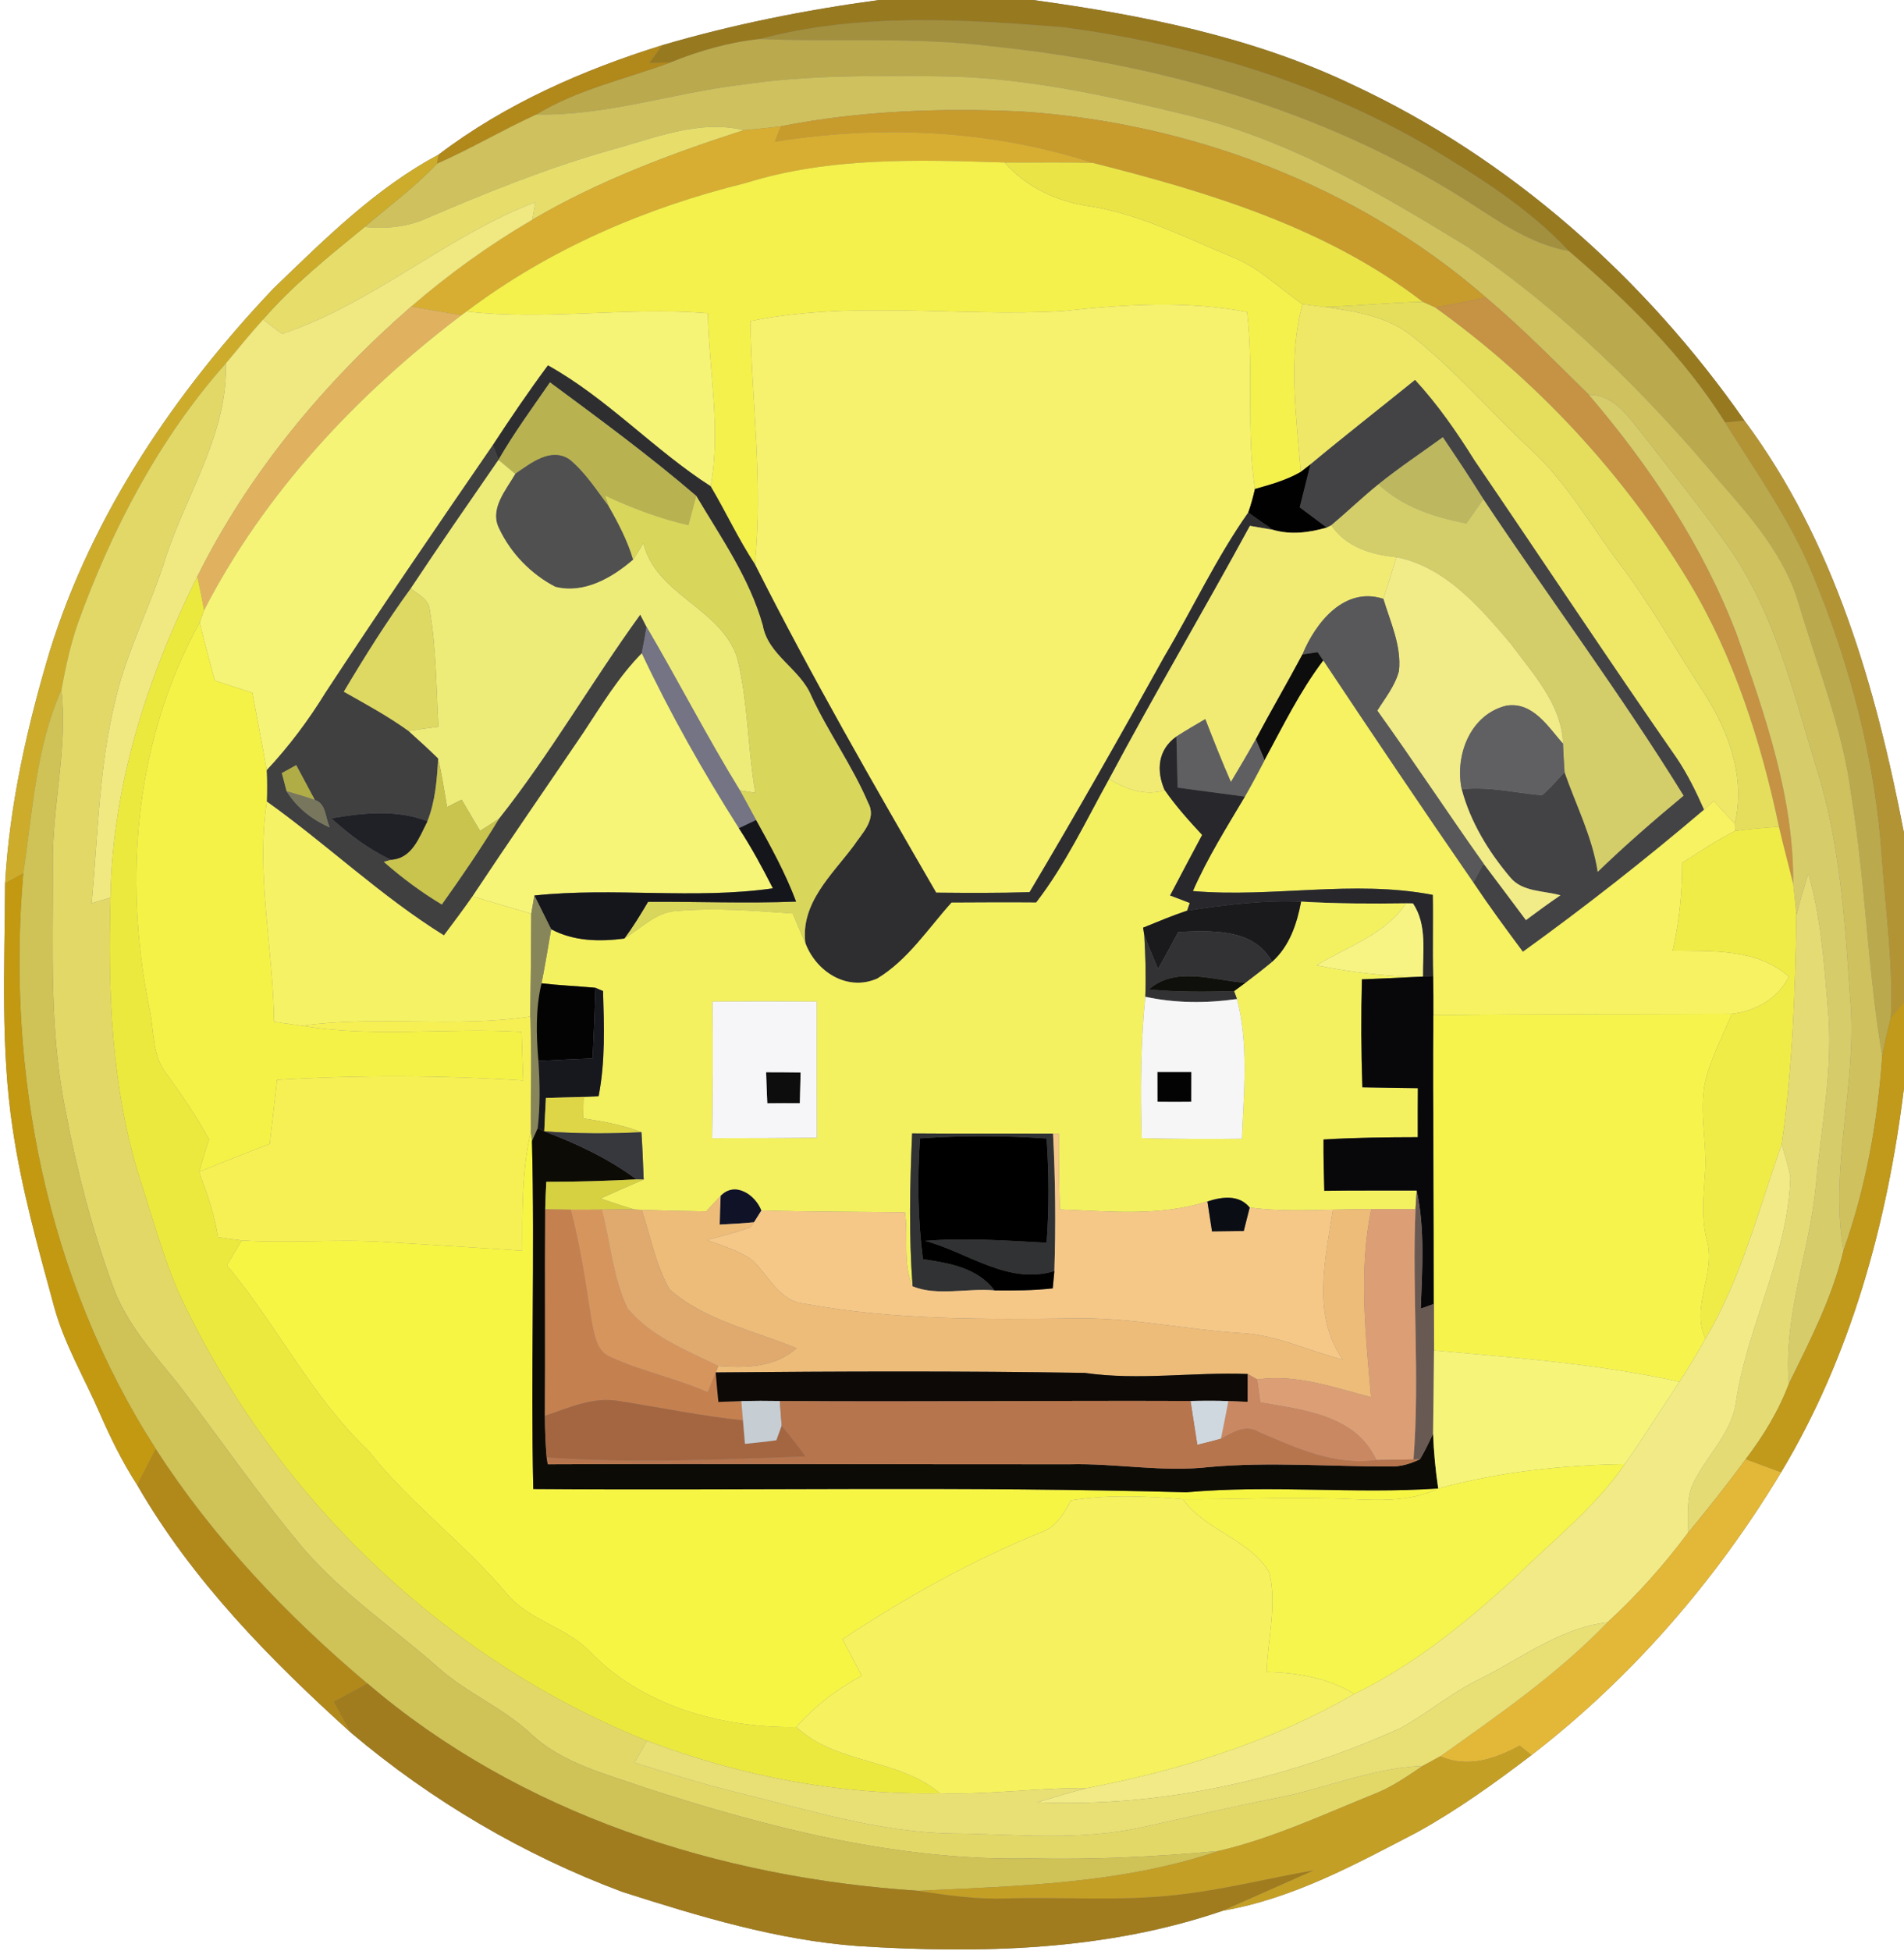 <?xml version="1.0" encoding="UTF-8" ?>
<!DOCTYPE svg PUBLIC "-//W3C//DTD SVG 1.1//EN" "http://www.w3.org/Graphics/SVG/1.1/DTD/svg11.dtd">
<svg width="244pt" height="250pt" viewBox="0 0 244 250" version="1.1" xmlns="http://www.w3.org/2000/svg">
<rect x="0" y="0" width="244" height="250" fill="#808080" stroke="none"/>
<g id="#ffffffff">
<path fill="#ffffff" opacity="1.00" d=" M 0.00 0.00 L 112.65 0.00 C 103.27 1.27 93.96 3.12 84.87 5.79 C 74.70 8.95 64.69 13.35 56.19 19.82 C 48.10 24.12 41.54 30.71 35.00 37.00 C 22.43 50.28 11.88 65.79 6.40 83.35 C 3.49 93.06 1.23 103.03 0.65 113.17 C 0.61 123.68 0.05 134.27 1.64 144.70 C 2.77 152.36 4.87 159.82 6.90 167.28 C 8.19 172.12 10.79 176.46 12.77 181.03 C 14.16 184.21 15.69 187.33 17.58 190.25 C 24.63 202.48 34.59 212.61 45.00 222.01 C 55.30 230.71 67.11 237.66 79.75 242.38 C 89.61 245.53 99.63 248.57 110.01 249.33 C 125.67 250.32 141.74 249.93 156.72 244.79 C 165.69 243.25 173.73 238.84 181.70 234.69 C 186.82 231.85 191.59 228.42 196.25 224.87 C 209.07 214.98 219.90 202.50 228.25 188.63 C 237.23 173.67 241.88 156.59 244.00 139.38 L 244.00 250.00 L 0.00 250.00 L 0.00 0.00 Z" />
<path fill="#ffffff" opacity="1.00" d=" M 132.38 0.00 L 244.00 0.00 L 244.00 106.71 C 240.41 88.10 235.04 69.31 223.56 53.89 C 210.79 35.62 193.55 20.25 173.26 10.82 C 160.45 4.70 146.36 1.92 132.38 0.00 Z" />
</g>
<g id="#977920ff">
<path fill="#977920" opacity="1.00" d=" M 112.65 0.00 L 132.38 0.00 C 146.36 1.92 160.45 4.70 173.26 10.82 C 193.55 20.25 210.79 35.62 223.56 53.89 C 222.73 53.97 221.90 54.04 221.07 54.12 C 215.78 45.69 208.57 38.60 201.04 32.16 C 195.76 26.51 189.14 22.44 182.56 18.49 C 168.43 10.35 152.51 5.70 136.42 3.51 C 123.45 2.46 110.11 1.63 97.38 5.00 C 93.44 5.41 89.62 6.51 85.95 7.99 C 85.27 8.01 83.90 8.06 83.21 8.08 C 83.76 7.31 84.31 6.55 84.87 5.79 C 93.96 3.12 103.27 1.27 112.65 0.00 Z" />
</g>
<g id="#a2903fff">
<path fill="#a2903f" opacity="1.00" d=" M 97.38 5.00 C 110.11 1.63 123.45 2.46 136.42 3.51 C 152.51 5.70 168.43 10.35 182.56 18.49 C 189.14 22.44 195.76 26.51 201.04 32.16 C 195.96 31.26 191.81 28.16 187.56 25.47 C 169.42 14.03 148.28 8.11 127.08 5.93 C 117.22 4.69 107.28 5.42 97.38 5.00 Z" />
</g>
<g id="#baa94dff">
<path fill="#baa94d" opacity="1.00" d=" M 85.95 7.99 C 89.62 6.51 93.44 5.41 97.38 5.00 C 107.28 5.42 117.22 4.69 127.08 5.93 C 148.28 8.11 169.42 14.03 187.56 25.47 C 191.81 28.16 195.96 31.26 201.04 32.16 C 208.57 38.60 215.78 45.69 221.07 54.12 C 225.06 60.50 229.47 66.66 232.33 73.67 C 237.13 85.23 240.35 97.52 241.18 110.03 C 241.66 116.80 242.63 123.57 242.31 130.37 C 241.91 132.00 241.52 133.63 241.21 135.28 C 239.32 124.21 239.07 112.93 237.24 101.84 C 236.17 93.43 232.94 85.53 230.55 77.45 C 228.77 71.29 224.50 66.37 220.35 61.66 C 210.95 50.42 200.39 39.98 188.24 31.74 C 176.94 24.80 165.28 17.93 152.27 14.78 C 141.69 12.22 130.94 9.82 120.00 9.77 C 111.66 9.69 103.27 9.63 95.00 10.86 C 86.20 11.92 77.67 14.86 68.73 14.67 C 74.06 11.42 80.17 10.14 85.95 7.99 Z" />
</g>
<g id="#b1881aff">
<path fill="#b1881a" opacity="1.00" d=" M 56.19 19.82 C 64.69 13.35 74.70 8.95 84.87 5.79 C 84.31 6.55 83.76 7.31 83.21 8.08 C 83.90 8.06 85.27 8.01 85.95 7.99 C 80.17 10.14 74.06 11.42 68.73 14.67 C 64.42 16.64 60.33 19.07 55.99 20.98 L 56.19 19.82 Z" />
<path fill="#b1881a" opacity="1.00" d=" M 17.58 190.25 C 18.37 188.70 19.16 187.16 19.96 185.62 C 27.33 197.02 36.73 206.98 47.10 215.69 C 45.67 216.46 44.24 217.24 42.81 218.02 C 43.53 219.35 44.23 220.70 45.00 222.01 C 34.59 212.61 24.63 202.48 17.58 190.25 Z" />
</g>
<g id="#cec15eff">
<path fill="#cec15e" opacity="1.00" d=" M 95.00 10.86 C 103.27 9.63 111.66 9.69 120.00 9.77 C 130.94 9.82 141.69 12.22 152.27 14.78 C 165.28 17.93 176.94 24.80 188.24 31.74 C 200.39 39.98 210.95 50.42 220.35 61.66 C 224.50 66.37 228.77 71.29 230.55 77.45 C 232.94 85.53 236.17 93.43 237.24 101.84 C 239.07 112.93 239.32 124.21 241.21 135.28 C 240.63 143.77 239.10 152.20 236.24 160.22 C 234.40 149.47 238.05 138.80 237.11 128.04 C 236.43 118.02 235.80 107.85 232.73 98.22 C 229.80 88.66 227.43 78.66 221.67 70.31 C 218.12 65.26 214.23 60.46 210.44 55.58 C 208.63 53.38 206.83 50.54 203.62 50.59 C 199.31 46.34 195.05 42.02 190.43 38.11 C 173.99 23.80 152.63 15.74 130.99 14.29 C 120.64 13.80 110.24 14.18 100.06 16.18 C 98.48 16.39 96.90 16.54 95.33 16.68 C 89.51 15.28 83.86 17.71 78.33 19.20 C 70.30 21.46 62.56 24.59 54.90 27.87 C 52.35 29.07 49.52 29.36 46.73 29.08 C 49.84 26.40 53.18 23.98 55.99 20.98 C 60.33 19.07 64.42 16.64 68.73 14.67 C 77.67 14.86 86.20 11.92 95.00 10.86 Z" />
</g>
<g id="#c89b2dff">
<path fill="#c89b2d" opacity="1.00" d=" M 100.06 16.18 C 110.24 14.18 120.64 13.80 130.99 14.29 C 152.63 15.74 173.99 23.80 190.43 38.11 C 188.26 38.57 186.09 39.03 183.90 39.38 C 183.51 39.21 182.73 38.86 182.34 38.68 C 170.03 29.18 154.93 24.63 140.08 20.88 C 126.97 16.60 112.87 15.99 99.31 18.15 C 99.50 17.65 99.87 16.67 100.06 16.18 Z" />
</g>
<g id="#e6dd6bff">
<path fill="#e6dd6b" opacity="1.00" d=" M 78.33 19.20 C 83.86 17.71 89.51 15.28 95.33 16.68 C 85.97 19.69 76.72 23.16 68.22 28.15 C 68.32 27.59 68.51 26.46 68.61 25.89 C 57.13 30.29 47.84 38.86 36.14 42.78 C 35.33 42.17 34.52 41.55 33.71 40.93 C 37.57 36.48 42.19 32.80 46.73 29.08 C 49.52 29.36 52.35 29.07 54.90 27.87 C 62.56 24.59 70.30 21.46 78.33 19.20 Z" />
</g>
<g id="#d7ae31ff">
<path fill="#d7ae31" opacity="1.00" d=" M 95.33 16.68 C 96.90 16.54 98.48 16.39 100.06 16.18 C 99.87 16.67 99.50 17.65 99.31 18.15 C 112.87 15.99 126.97 16.60 140.08 20.88 C 136.30 20.75 132.52 20.86 128.75 20.82 C 117.64 20.46 106.28 20.09 95.55 23.45 C 82.71 26.62 70.36 31.91 59.78 39.91 L 59.13 40.38 C 56.98 40.02 54.84 39.66 52.69 39.28 C 57.52 35.11 62.71 31.37 68.22 28.15 C 76.72 23.16 85.97 19.69 95.33 16.68 Z" />
</g>
<g id="#ccac2aff">
<path fill="#ccac2a" opacity="1.00" d=" M 35.00 37.00 C 41.54 30.71 48.10 24.12 56.19 19.82 L 55.99 20.98 C 53.18 23.98 49.84 26.40 46.73 29.08 C 42.19 32.80 37.57 36.48 33.71 40.93 C 32.07 42.77 30.50 44.66 28.93 46.57 C 20.38 56.22 14.32 67.82 9.96 79.90 C 9.01 82.65 8.40 85.51 7.87 88.37 C 4.57 95.79 4.19 103.98 2.98 111.90 C 2.40 112.22 1.23 112.85 0.65 113.17 C 1.23 103.03 3.49 93.06 6.40 83.35 C 11.88 65.79 22.43 50.28 35.00 37.00 Z" />
</g>
<g id="#f4f04cff">
<path fill="#f4f04c" opacity="1.00" d=" M 95.55 23.45 C 106.28 20.09 117.64 20.46 128.75 20.82 C 131.54 24.00 135.44 25.82 139.60 26.41 C 146.11 27.44 152.00 30.48 158.03 32.97 C 161.40 34.33 163.98 36.94 166.92 38.98 C 165.01 46.03 166.18 53.32 166.69 60.46 C 164.87 61.52 162.83 62.08 160.82 62.65 C 159.68 55.13 160.70 47.51 159.81 39.97 C 152.03 38.50 144.06 39.00 136.24 39.86 C 122.91 40.64 109.36 38.45 96.17 41.14 C 96.32 51.53 97.83 61.88 96.73 72.27 C 94.62 69.07 93.02 65.59 91.07 62.30 C 92.41 54.94 90.85 47.52 90.71 40.14 C 80.40 39.28 70.06 41.10 59.78 39.91 C 70.36 31.91 82.71 26.62 95.55 23.45 Z" />
</g>
<g id="#eae447ff">
<path fill="#eae447" opacity="1.00" d=" M 128.75 20.82 C 132.52 20.86 136.30 20.75 140.08 20.88 C 154.93 24.63 170.03 29.18 182.34 38.68 C 178.11 38.75 173.91 39.20 169.68 39.33 C 168.99 39.24 167.61 39.07 166.92 38.98 C 163.98 36.94 161.40 34.33 158.03 32.97 C 152.00 30.48 146.11 27.44 139.60 26.41 C 135.44 25.82 131.54 24.00 128.75 20.82 Z" />
</g>
<g id="#f0e880ff">
<path fill="#f0e880" opacity="1.00" d=" M 36.14 42.78 C 47.84 38.86 57.13 30.29 68.61 25.89 C 68.51 26.46 68.32 27.59 68.22 28.15 C 62.71 31.37 57.52 35.11 52.69 39.28 C 41.56 48.98 31.88 60.61 25.29 73.86 C 18.91 86.67 14.40 100.59 14.16 115.00 C 13.56 115.18 12.35 115.54 11.75 115.72 C 12.54 107.08 12.67 98.30 14.75 89.83 C 16.22 83.40 19.36 77.54 21.29 71.26 C 23.99 63.12 29.22 55.41 28.93 46.57 C 30.50 44.66 32.07 42.77 33.71 40.93 C 34.52 41.55 35.33 42.17 36.14 42.78 Z" />
</g>
<g id="#c69244ff">
<path fill="#c69244" opacity="1.00" d=" M 190.43 38.11 C 195.05 42.02 199.31 46.34 203.62 50.59 C 211.48 59.77 218.29 70.02 222.60 81.36 C 226.21 91.66 229.91 102.20 229.80 113.26 C 229.21 110.81 228.54 108.38 227.98 105.93 C 225.67 94.99 222.23 84.19 216.45 74.56 C 208.14 60.80 196.97 48.74 183.90 39.38 C 186.09 39.03 188.26 38.57 190.43 38.11 Z" />
</g>
<g id="#e0b25fff">
<path fill="#e0b25f" opacity="1.00" d=" M 25.29 73.86 C 31.88 60.61 41.56 48.98 52.69 39.28 C 54.84 39.66 56.98 40.02 59.13 40.38 C 45.73 50.55 33.90 63.14 26.15 78.19 C 25.90 76.74 25.59 75.30 25.29 73.86 Z" />
</g>
<g id="#f6f26eff">
<path fill="#f6f26e" opacity="1.00" d=" M 136.24 39.86 C 144.06 39.00 152.03 38.50 159.81 39.97 C 160.70 47.51 159.68 55.13 160.82 62.65 C 160.59 63.67 160.31 64.68 159.97 65.66 C 155.86 71.49 152.85 77.98 149.22 84.10 C 143.60 94.25 137.87 104.33 131.94 114.30 C 127.95 114.42 123.96 114.40 119.97 114.36 C 111.94 100.49 103.94 86.58 96.73 72.27 C 97.83 61.88 96.32 51.53 96.17 41.14 C 109.36 38.45 122.91 40.64 136.24 39.86 Z" />
</g>
<g id="#efe867ff">
<path fill="#efe867" opacity="1.00" d=" M 166.92 38.98 C 167.61 39.07 168.99 39.24 169.68 39.33 C 173.60 39.86 177.75 40.50 180.93 43.04 C 186.50 47.44 191.11 52.89 196.30 57.71 C 200.88 61.93 203.90 67.43 207.64 72.34 C 211.56 77.54 214.75 83.24 218.32 88.69 C 221.51 93.65 223.75 99.58 222.31 105.53 C 221.42 104.54 220.51 103.58 219.61 102.61 C 219.20 102.99 218.78 103.37 218.37 103.74 C 217.37 101.46 216.27 99.22 214.88 97.15 C 206.11 84.53 197.63 71.71 188.97 59.01 C 186.70 55.38 184.25 51.84 181.34 48.68 C 176.88 52.29 172.35 55.82 167.94 59.49 C 167.63 59.73 167.00 60.22 166.69 60.46 C 166.18 53.32 165.01 46.03 166.92 38.98 Z" />
</g>
<g id="#e4de5cff">
<path fill="#e4de5c" opacity="1.00" d=" M 169.68 39.33 C 173.91 39.20 178.11 38.75 182.34 38.68 C 182.73 38.86 183.51 39.21 183.90 39.38 C 196.97 48.74 208.14 60.80 216.45 74.56 C 222.23 84.19 225.67 94.99 227.98 105.93 C 226.10 106.06 224.22 106.20 222.36 106.46 L 222.31 105.53 C 223.75 99.58 221.51 93.65 218.32 88.69 C 214.75 83.24 211.56 77.54 207.64 72.34 C 203.90 67.43 200.88 61.93 196.30 57.71 C 191.11 52.89 186.50 47.44 180.93 43.04 C 177.75 40.50 173.60 39.86 169.68 39.33 Z" />
</g>
<g id="#f6f476ff">
<path fill="#f6f476" opacity="1.00" d=" M 59.13 40.38 L 59.78 39.91 C 70.06 41.10 80.40 39.28 90.71 40.14 C 90.85 47.52 92.41 54.94 91.07 62.30 C 83.77 57.60 77.83 51.05 70.22 46.81 C 67.75 50.14 65.42 53.57 63.15 57.04 C 55.93 67.54 48.73 78.06 41.73 88.72 C 39.54 92.28 37.03 95.64 34.17 98.69 C 33.62 95.37 32.94 92.07 32.34 88.76 C 30.74 88.24 29.13 87.72 27.53 87.20 C 26.87 84.72 26.18 82.25 25.59 79.75 C 25.73 79.36 26.01 78.58 26.15 78.19 C 33.90 63.14 45.73 50.55 59.13 40.38 Z" />
</g>
<g id="#e2d868ff">
<path fill="#e2d868" opacity="1.00" d=" M 9.96 79.90 C 14.32 67.82 20.38 56.22 28.93 46.57 C 29.22 55.41 23.99 63.12 21.29 71.26 C 19.36 77.54 16.22 83.40 14.75 89.83 C 12.67 98.30 12.54 107.08 11.75 115.72 C 12.35 115.54 13.56 115.18 14.16 115.00 C 13.81 127.12 14.28 139.46 17.95 151.11 C 19.50 155.86 20.81 160.69 22.76 165.30 C 34.66 191.12 56.45 212.42 82.91 223.01 C 82.37 223.94 81.84 224.88 81.31 225.82 C 85.87 227.27 90.44 228.67 95.08 229.80 C 103.93 231.98 112.77 234.74 121.96 234.90 C 130.04 234.97 138.24 235.88 146.22 234.13 C 151.96 232.90 157.66 231.51 163.43 230.39 C 169.77 229.19 175.80 226.50 182.32 226.24 C 180.47 227.48 178.63 228.78 176.57 229.65 C 169.85 232.35 163.25 235.48 156.17 237.14 C 148.13 237.89 140.07 238.26 132.00 238.09 C 115.21 238.43 98.73 234.23 82.88 229.10 C 77.70 227.27 72.06 225.95 67.96 222.05 C 64.42 218.78 59.88 216.91 56.27 213.74 C 50.44 208.56 43.84 204.22 38.76 198.23 C 33.10 191.49 28.14 184.20 22.77 177.23 C 19.59 173.31 16.11 169.45 14.40 164.60 C 11.79 157.40 9.84 149.96 8.43 142.43 C 6.30 132.12 6.80 121.53 6.78 111.07 C 6.61 103.47 8.72 95.97 7.87 88.37 C 8.40 85.51 9.01 82.65 9.96 79.90 Z" />
</g>
<g id="#2e2e31ff">
<path fill="#2e2e31" opacity="1.00" d=" M 70.22 46.81 C 77.83 51.05 83.77 57.60 91.07 62.30 C 93.02 65.59 94.62 69.07 96.73 72.27 C 103.94 86.58 111.94 100.49 119.97 114.36 C 123.96 114.40 127.95 114.42 131.94 114.30 C 137.87 104.33 143.60 94.25 149.22 84.10 C 152.85 77.98 155.86 71.49 159.97 65.66 C 161.02 66.41 162.06 67.16 163.14 67.88 C 162.40 67.75 160.92 67.49 160.18 67.37 C 154.27 78.24 147.96 88.89 142.14 99.81 C 139.17 105.17 136.55 110.75 132.79 115.63 C 129.17 115.60 125.56 115.62 121.94 115.64 C 118.92 119.00 116.35 122.99 112.42 125.37 C 108.57 127.06 104.59 124.50 103.21 120.83 C 102.56 115.71 106.62 112.08 109.40 108.36 C 110.47 106.75 112.40 104.95 111.26 102.87 C 109.23 98.10 106.16 93.87 103.98 89.17 C 102.55 85.67 98.44 83.97 97.75 80.12 C 96.05 74.07 92.39 68.87 89.22 63.53 C 83.22 58.38 76.83 53.69 70.48 48.99 C 68.22 52.26 65.87 55.47 63.88 58.92 C 63.70 58.45 63.33 57.51 63.15 57.04 C 65.42 53.57 67.75 50.14 70.22 46.81 Z" />
</g>
<g id="#b8b350ff">
<path fill="#b8b350" opacity="1.00" d=" M 70.48 48.99 C 76.83 53.69 83.22 58.38 89.22 63.53 C 88.88 64.78 88.55 66.03 88.22 67.28 C 84.52 66.43 80.97 65.09 77.54 63.49 C 77.66 63.85 77.91 64.55 78.03 64.90 C 76.45 62.82 75.03 60.56 73.00 58.88 C 70.59 57.24 68.00 59.37 66.03 60.71 C 65.32 60.11 64.60 59.51 63.88 58.92 C 65.87 55.47 68.22 52.26 70.48 48.99 Z" />
</g>
<g id="#434345ff">
<path fill="#434345" opacity="1.00" d=" M 167.94 59.49 C 172.35 55.82 176.88 52.29 181.34 48.68 C 184.25 51.84 186.70 55.38 188.97 59.01 C 197.63 71.71 206.11 84.53 214.88 97.15 C 216.27 99.22 217.37 101.46 218.37 103.74 C 210.88 110.11 203.13 116.19 195.16 121.94 C 192.98 119.02 190.82 116.08 188.80 113.05 C 189.13 112.45 189.79 111.24 190.12 110.64 C 191.93 113.05 193.75 115.46 195.55 117.88 C 197.00 116.80 198.47 115.72 199.97 114.70 C 197.81 114.09 195.10 114.29 193.55 112.42 C 190.76 109.12 188.44 105.33 187.32 101.12 C 190.79 100.73 194.18 101.59 197.61 101.89 C 198.66 100.99 199.56 99.94 200.50 98.92 C 201.97 103.16 204.06 107.21 204.75 111.69 C 208.28 108.28 211.98 105.07 215.75 101.94 C 207.72 88.93 198.56 76.67 190.09 63.95 C 188.42 61.27 186.67 58.64 184.90 56.02 C 182.15 58.02 179.31 59.90 176.66 62.04 C 174.58 63.72 172.65 65.58 170.60 67.30 L 170.03 67.59 C 168.87 66.72 167.71 65.86 166.56 65.00 C 167.02 63.16 167.49 61.32 167.94 59.49 Z" />
</g>
<g id="#d7cc6aff">
<path fill="#d7cc6a" opacity="1.00" d=" M 203.62 50.59 C 206.83 50.54 208.63 53.38 210.44 55.58 C 214.23 60.46 218.12 65.26 221.67 70.31 C 227.43 78.66 229.80 88.66 232.73 98.22 C 235.80 107.85 236.43 118.02 237.11 128.04 C 238.05 138.80 234.40 149.47 236.24 160.22 C 234.81 166.24 231.96 171.75 229.25 177.27 C 228.50 168.59 231.90 160.39 232.71 151.85 C 233.39 144.24 235.00 136.62 234.22 128.95 C 233.75 123.23 233.34 117.46 231.74 111.93 C 231.20 113.70 230.66 115.48 230.21 117.28 C 230.09 115.93 229.95 114.59 229.80 113.26 C 229.91 102.20 226.21 91.66 222.60 81.36 C 218.29 70.02 211.48 59.77 203.62 50.59 Z" />
</g>
<g id="#b39434ff">
<path fill="#b39434" opacity="1.00" d=" M 221.07 54.12 C 221.90 54.04 222.73 53.97 223.56 53.89 C 235.04 69.31 240.41 88.10 244.00 106.71 L 244.00 128.36 C 243.58 128.86 242.73 129.87 242.31 130.37 C 242.63 123.57 241.66 116.80 241.18 110.03 C 240.35 97.52 237.13 85.23 232.33 73.67 C 229.47 66.66 225.06 60.50 221.07 54.12 Z" />
</g>
<g id="#bdb860ff">
<path fill="#bdb860" opacity="1.00" d=" M 176.66 62.04 C 179.31 59.90 182.15 58.02 184.90 56.02 C 186.67 58.64 188.42 61.27 190.09 63.95 C 189.36 64.99 188.63 66.03 187.91 67.06 C 183.83 66.26 179.75 64.96 176.66 62.04 Z" />
</g>
<g id="#404041ff">
<path fill="#404041" opacity="1.00" d=" M 41.73 88.72 C 48.73 78.06 55.93 67.54 63.15 57.04 C 63.33 57.51 63.70 58.45 63.88 58.92 C 60.11 64.38 56.32 69.84 52.65 75.38 C 49.55 79.63 46.75 84.10 44.06 88.62 C 46.88 90.21 49.74 91.76 52.37 93.66 C 53.65 94.81 54.92 95.96 56.15 97.17 C 56.00 99.89 55.79 102.65 54.78 105.21 C 50.80 103.69 46.54 104.13 42.45 104.84 C 44.77 106.92 47.27 108.83 50.10 110.15 L 49.19 110.42 C 51.50 112.45 53.98 114.30 56.62 115.88 C 59.18 112.29 61.67 108.65 63.95 104.88 C 70.54 96.56 75.83 87.32 82.05 78.74 C 82.25 79.14 82.66 79.93 82.86 80.32 C 82.68 81.45 82.46 82.57 82.24 83.70 C 79.29 86.71 77.09 90.34 74.78 93.85 C 70.04 100.85 65.22 107.80 60.55 114.84 C 59.37 116.54 58.12 118.19 56.89 119.84 C 48.82 114.83 41.91 108.20 34.19 102.69 C 34.24 101.36 34.24 100.02 34.17 98.69 C 37.03 95.64 39.54 92.28 41.73 88.72 M 36.12 99.04 C 36.27 99.62 36.58 100.79 36.73 101.37 C 38.04 103.48 40.00 105.02 42.26 106.00 C 41.67 104.85 41.83 102.94 40.35 102.49 C 39.56 101.00 38.76 99.51 37.96 98.03 C 37.50 98.28 36.58 98.79 36.12 99.04 Z" />
</g>
<g id="#505051ff">
<path fill="#505051" opacity="1.00" d=" M 66.03 60.71 C 68.00 59.37 70.59 57.24 73.00 58.88 C 75.03 60.56 76.45 62.82 78.03 64.90 C 79.27 67.07 80.43 69.30 81.14 71.70 C 78.45 74.03 74.83 76.12 71.16 75.18 C 68.07 73.58 65.47 70.91 63.98 67.76 C 62.66 65.22 64.83 62.80 66.03 60.71 Z" />
</g>
<g id="#eeec79ff">
<path fill="#eeec79" opacity="1.00" d=" M 63.88 58.92 C 64.60 59.51 65.32 60.11 66.03 60.71 C 64.83 62.80 62.66 65.22 63.98 67.76 C 65.47 70.91 68.07 73.58 71.16 75.18 C 74.83 76.12 78.45 74.03 81.14 71.70 C 81.59 71.01 82.02 70.30 82.45 69.60 C 84.08 76.27 92.41 77.88 94.48 84.31 C 95.88 89.96 95.80 95.86 96.80 101.58 C 96.30 101.50 95.31 101.33 94.81 101.25 C 90.60 94.40 86.93 87.25 82.86 80.32 C 82.66 79.93 82.25 79.14 82.05 78.74 C 75.83 87.32 70.54 96.56 63.95 104.88 C 63.15 105.42 62.33 105.94 61.52 106.45 C 60.73 105.11 59.95 103.78 59.16 102.45 C 58.53 102.76 57.91 103.07 57.29 103.39 C 56.94 101.31 56.62 99.22 56.15 97.17 C 54.92 95.96 53.65 94.81 52.37 93.66 C 53.64 93.45 54.91 93.27 56.19 93.11 C 55.90 88.14 55.91 83.12 55.08 78.19 C 55.00 76.78 53.58 76.19 52.65 75.38 C 56.32 69.84 60.11 64.38 63.88 58.92 Z" />
</g>
<g id="#010101ff">
<path fill="#010101" opacity="1.00" d=" M 166.69 60.46 C 167.00 60.22 167.63 59.73 167.94 59.49 C 167.49 61.32 167.02 63.16 166.56 65.00 C 167.71 65.86 168.87 66.72 170.03 67.59 C 167.79 68.24 165.41 68.55 163.14 67.88 C 162.06 67.16 161.02 66.41 159.97 65.66 C 160.31 64.68 160.59 63.67 160.82 62.65 C 162.83 62.08 164.87 61.52 166.69 60.46 Z" />
</g>
<g id="#d3ce69ff">
<path fill="#d3ce69" opacity="1.00" d=" M 170.60 67.30 C 172.65 65.58 174.58 63.72 176.66 62.04 C 179.75 64.96 183.83 66.26 187.91 67.06 C 188.63 66.03 189.36 64.99 190.09 63.95 C 198.56 76.67 207.72 88.93 215.75 101.94 C 211.98 105.07 208.28 108.28 204.75 111.69 C 204.06 107.21 201.97 103.16 200.50 98.92 C 200.42 97.71 200.35 96.49 200.30 95.28 C 200.12 90.19 196.41 86.29 193.56 82.42 C 189.62 77.78 185.22 72.62 178.96 71.39 C 175.71 71.06 172.53 70.12 170.60 67.30 Z" />
</g>
<g id="#d9d65cff">
<path fill="#d9d65c" opacity="1.00" d=" M 77.54 63.49 C 80.97 65.09 84.52 66.43 88.22 67.28 C 88.55 66.03 88.88 64.78 89.22 63.53 C 92.39 68.87 96.05 74.07 97.75 80.12 C 98.44 83.97 102.55 85.67 103.98 89.17 C 106.16 93.87 109.23 98.10 111.26 102.87 C 112.40 104.95 110.47 106.75 109.40 108.36 C 106.62 112.08 102.56 115.71 103.21 120.83 C 102.64 119.58 102.12 118.31 101.59 117.04 C 96.73 116.68 91.83 116.30 86.96 116.69 C 84.19 116.74 82.22 118.89 80.02 120.24 C 81.13 118.74 82.10 117.15 83.05 115.54 C 89.37 115.50 95.70 115.76 102.02 115.51 C 100.65 111.86 98.77 108.45 96.89 105.06 C 96.20 103.79 95.51 102.51 94.81 101.25 C 95.31 101.33 96.30 101.50 96.80 101.58 C 95.80 95.86 95.88 89.96 94.48 84.31 C 92.41 77.88 84.08 76.27 82.45 69.60 C 82.02 70.30 81.59 71.01 81.14 71.70 C 80.43 69.30 79.27 67.07 78.03 64.90 C 77.91 64.55 77.66 63.85 77.54 63.49 Z" />
</g>
<g id="#f1eb74ff">
<path fill="#f1eb74" opacity="1.00" d=" M 163.14 67.88 C 165.41 68.55 167.79 68.24 170.03 67.59 L 170.60 67.30 C 172.53 70.12 175.71 71.06 178.96 71.39 C 178.41 73.17 177.86 74.95 177.28 76.72 C 172.29 75.10 168.59 79.76 166.91 83.84 C 164.97 87.49 162.87 91.06 160.93 94.72 C 159.90 96.56 158.83 98.38 157.74 100.19 C 156.58 97.53 155.51 94.84 154.46 92.13 C 153.22 92.85 151.97 93.58 150.76 94.36 C 148.39 96.04 148.14 98.70 149.26 101.25 C 146.73 102.01 144.31 101.11 142.14 99.81 C 147.96 88.89 154.27 78.24 160.18 67.37 C 160.92 67.49 162.40 67.75 163.14 67.88 Z" />
</g>
<g id="#f1ec88ff">
<path fill="#f1ec88" opacity="1.00" d=" M 178.96 71.39 C 185.22 72.62 189.62 77.78 193.56 82.42 C 196.41 86.29 200.12 90.19 200.30 95.28 C 198.38 93.10 196.42 89.86 193.03 90.41 C 188.42 91.53 186.41 96.77 187.32 101.12 C 188.44 105.33 190.76 109.12 193.55 112.42 C 195.10 114.29 197.81 114.09 199.97 114.70 C 198.47 115.72 197.00 116.80 195.55 117.88 C 193.75 115.46 191.93 113.05 190.12 110.64 C 185.51 104.15 181.14 97.50 176.50 91.04 C 177.52 89.41 178.79 87.85 179.28 85.95 C 179.62 82.74 178.18 79.73 177.28 76.72 C 177.86 74.95 178.41 73.17 178.96 71.39 Z" />
</g>
<g id="#ece93eff">
<path fill="#ece93e" opacity="1.00" d=" M 25.29 73.86 C 25.59 75.30 25.90 76.74 26.15 78.19 C 26.01 78.58 25.73 79.36 25.59 79.75 C 17.32 94.64 15.79 112.47 19.10 128.98 C 19.80 131.86 19.39 135.15 21.35 137.59 C 23.30 140.30 25.20 143.05 26.79 145.99 C 26.35 147.35 25.90 148.72 25.54 150.12 L 25.71 150.70 C 26.66 153.24 27.54 155.82 27.93 158.51 C 28.94 158.66 29.96 158.80 30.97 158.92 C 30.34 159.98 29.71 161.05 29.08 162.11 C 35.49 169.76 39.89 178.90 47.18 185.82 C 52.45 192.54 59.42 197.61 64.90 204.13 C 67.71 207.58 72.44 208.39 75.53 211.52 C 82.25 218.58 92.51 221.41 102.04 221.26 C 107.26 226.10 115.12 225.23 120.45 229.75 C 107.61 229.99 94.89 227.57 82.91 223.01 C 56.45 212.42 34.66 191.12 22.76 165.30 C 20.81 160.69 19.50 155.86 17.95 151.11 C 14.28 139.46 13.81 127.12 14.16 115.00 C 14.40 100.59 18.91 86.67 25.29 73.86 Z" />
</g>
<g id="#ded962ff">
<path fill="#ded962" opacity="1.00" d=" M 44.06 88.62 C 46.75 84.10 49.55 79.63 52.65 75.38 C 53.58 76.19 55.00 76.78 55.08 78.19 C 55.91 83.12 55.90 88.14 56.19 93.11 C 54.91 93.27 53.64 93.45 52.37 93.66 C 49.74 91.76 46.88 90.21 44.06 88.62 Z" />
</g>
<g id="#58585aff">
<path fill="#58585a" opacity="1.00" d=" M 166.91 83.84 C 168.59 79.76 172.29 75.10 177.28 76.72 C 178.18 79.73 179.62 82.74 179.28 85.95 C 178.79 87.85 177.52 89.41 176.50 91.04 C 181.14 97.50 185.51 104.15 190.12 110.64 C 189.79 111.24 189.13 112.45 188.80 113.05 C 182.30 103.64 175.92 94.15 169.58 84.63 C 169.40 84.36 169.04 83.83 168.86 83.56 C 168.37 83.63 167.40 83.77 166.91 83.84 Z" />
</g>
<g id="#f4f246ff">
<path fill="#f4f246" opacity="1.00" d=" M 19.10 128.98 C 15.79 112.47 17.32 94.64 25.59 79.75 C 26.18 82.25 26.87 84.72 27.53 87.20 C 29.13 87.72 30.74 88.24 32.34 88.76 C 32.94 92.07 33.62 95.37 34.17 98.69 C 34.24 100.02 34.24 101.36 34.19 102.69 C 32.79 112.11 35.01 121.48 35.12 130.91 C 36.31 131.08 37.49 131.25 38.68 131.41 C 48.00 132.99 57.46 131.60 66.84 132.20 C 66.90 134.27 66.97 136.35 67.05 138.43 C 56.55 137.75 46.00 137.71 35.50 138.35 C 35.20 141.08 34.89 143.81 34.57 146.54 C 31.55 147.70 28.54 148.90 25.54 150.12 C 25.90 148.72 26.35 147.35 26.79 145.99 C 25.20 143.05 23.30 140.30 21.35 137.59 C 19.39 135.15 19.80 131.86 19.10 128.98 Z" />
</g>
<g id="#747485ff">
<path fill="#747485" opacity="1.00" d=" M 82.24 83.70 C 82.46 82.57 82.68 81.45 82.86 80.32 C 86.93 87.25 90.60 94.40 94.81 101.25 C 95.51 102.51 96.20 103.79 96.89 105.06 C 96.34 105.32 95.24 105.85 94.69 106.11 C 90.11 98.90 85.88 91.43 82.24 83.70 Z" />
</g>
<g id="#0d0d0dff">
<path fill="#0d0d0d" opacity="1.00" d=" M 166.91 83.84 C 167.40 83.77 168.37 83.63 168.86 83.56 C 169.04 83.83 169.40 84.36 169.58 84.63 C 166.59 88.58 164.41 93.05 162.06 97.39 C 161.78 96.72 161.21 95.39 160.93 94.72 C 162.87 91.06 164.97 87.49 166.91 83.84 Z" />
<path fill="#0d0d0d" opacity="1.00" d=" M 98.18 137.37 C 99.65 137.37 101.13 137.38 102.60 137.40 C 102.57 138.71 102.53 140.02 102.50 141.34 C 101.11 141.33 99.72 141.33 98.33 141.35 C 98.27 140.02 98.22 138.69 98.18 137.37 Z" />
</g>
<g id="#f6f578ff">
<path fill="#f6f578" opacity="1.00" d=" M 74.78 93.85 C 77.09 90.34 79.29 86.71 82.24 83.70 C 85.88 91.43 90.11 98.90 94.69 106.11 C 96.31 108.58 97.71 111.18 99.05 113.81 C 88.92 115.26 78.63 113.64 68.48 114.73 C 68.38 115.31 68.18 116.48 68.08 117.07 C 65.56 116.33 63.05 115.59 60.55 114.84 C 65.22 107.80 70.04 100.85 74.78 93.85 Z" />
</g>
<g id="#f6f261ff">
<path fill="#f6f261" opacity="1.00" d=" M 162.06 97.39 C 164.41 93.05 166.59 88.58 169.58 84.63 C 175.92 94.15 182.30 103.64 188.80 113.05 C 190.82 116.08 192.98 119.02 195.16 121.94 C 203.13 116.19 210.88 110.11 218.37 103.74 C 218.78 103.37 219.20 102.99 219.61 102.61 C 220.51 103.58 221.42 104.54 222.31 105.53 L 222.36 106.46 C 220.00 107.65 217.80 109.12 215.58 110.55 C 215.59 114.33 215.20 118.11 214.36 121.80 C 219.48 121.86 225.12 121.50 229.26 125.12 C 227.82 127.96 225.05 129.52 221.95 129.90 C 209.20 129.94 196.45 129.93 183.69 130.06 C 183.70 128.39 183.69 126.71 183.66 125.04 C 183.56 121.58 183.68 118.11 183.61 114.65 C 173.41 112.68 163.12 115.04 152.87 114.16 C 154.72 109.93 157.18 106.02 159.53 102.06 C 160.41 100.52 161.24 98.96 162.06 97.39 Z" />
</g>
<g id="#cfc256ff">
<path fill="#cfc256" opacity="1.00" d=" M 2.98 111.90 C 4.19 103.98 4.57 95.79 7.87 88.37 C 8.72 95.97 6.61 103.47 6.78 111.07 C 6.80 121.53 6.30 132.12 8.43 142.43 C 9.84 149.96 11.79 157.40 14.40 164.60 C 16.11 169.45 19.59 173.31 22.77 177.23 C 28.14 184.20 33.10 191.49 38.76 198.23 C 43.84 204.22 50.44 208.56 56.27 213.74 C 59.88 216.91 64.42 218.78 67.96 222.05 C 72.06 225.95 77.70 227.27 82.88 229.10 C 98.73 234.23 115.21 238.43 132.00 238.09 C 140.07 238.26 148.13 237.89 156.17 237.14 C 143.78 241.34 130.61 241.62 117.68 242.24 C 92.27 240.59 66.66 232.44 47.10 215.69 C 36.73 206.98 27.33 197.02 19.96 185.62 C 6.00 163.94 0.77 137.41 2.98 111.90 Z" />
</g>
<g id="#606062ff">
<path fill="#606062" opacity="1.00" d=" M 187.32 101.12 C 186.41 96.77 188.42 91.53 193.03 90.41 C 196.42 89.86 198.38 93.10 200.30 95.28 C 200.35 96.49 200.42 97.71 200.50 98.92 C 199.56 99.94 198.66 100.99 197.61 101.89 C 194.18 101.59 190.79 100.73 187.32 101.12 Z" />
</g>
<g id="#5f5f62ff">
<path fill="#5f5f62" opacity="1.00" d=" M 150.76 94.36 C 151.97 93.58 153.22 92.85 154.46 92.13 C 155.51 94.84 156.58 97.53 157.74 100.19 C 158.83 98.38 159.90 96.56 160.93 94.72 C 161.21 95.39 161.78 96.72 162.06 97.39 C 161.24 98.96 160.41 100.52 159.53 102.06 C 156.66 101.67 153.78 101.31 150.91 100.91 C 150.86 98.73 150.82 96.54 150.76 94.36 Z" />
</g>
<g id="#27272cff">
<path fill="#27272c" opacity="1.00" d=" M 149.26 101.25 C 148.14 98.70 148.39 96.04 150.76 94.36 C 150.82 96.54 150.86 98.73 150.91 100.91 C 153.78 101.31 156.66 101.67 159.53 102.06 C 157.18 106.02 154.72 109.93 152.87 114.16 C 163.12 115.04 173.41 112.68 183.61 114.65 C 183.68 118.11 183.56 121.58 183.66 125.04 C 183.34 125.06 182.68 125.10 182.35 125.12 C 182.31 122.00 182.92 118.47 181.07 115.74 L 180.20 115.73 C 175.71 115.79 171.22 115.78 166.74 115.51 C 161.84 115.31 156.95 115.93 152.12 116.67 C 152.20 116.43 152.37 115.93 152.45 115.69 C 151.82 115.45 150.56 114.97 149.93 114.73 C 151.28 112.13 152.67 109.55 154.04 106.97 C 152.34 105.15 150.68 103.29 149.26 101.25 Z" />
</g>
<g id="#c9c44dff">
<path fill="#c9c44d" opacity="1.00" d=" M 56.15 97.17 C 56.62 99.22 56.94 101.31 57.29 103.39 C 57.91 103.07 58.53 102.76 59.16 102.45 C 59.95 103.78 60.73 105.11 61.52 106.45 C 62.33 105.94 63.15 105.42 63.95 104.88 C 61.67 108.65 59.18 112.29 56.62 115.88 C 53.98 114.30 51.50 112.45 49.19 110.42 L 50.10 110.15 C 52.83 109.99 53.71 107.27 54.78 105.21 C 55.79 102.65 56.00 99.89 56.15 97.17 Z" />
</g>
<g id="#b1ad46ff">
<path fill="#b1ad46" opacity="1.00" d=" M 36.12 99.04 C 36.58 98.79 37.50 98.28 37.96 98.03 C 38.76 99.51 39.56 101.00 40.35 102.49 C 39.16 102.07 37.95 101.72 36.73 101.37 C 36.58 100.79 36.27 99.62 36.12 99.04 Z" />
</g>
<g id="#f3f160ff">
<path fill="#f3f160" opacity="1.00" d=" M 132.79 115.63 C 136.55 110.75 139.17 105.17 142.14 99.81 C 144.31 101.11 146.73 102.01 149.26 101.25 C 150.68 103.29 152.34 105.15 154.04 106.97 C 152.67 109.55 151.28 112.13 149.93 114.73 C 150.56 114.97 151.82 115.45 152.45 115.69 C 152.37 115.93 152.20 116.43 152.12 116.67 C 150.21 117.31 148.35 118.09 146.49 118.85 L 146.64 119.80 C 146.79 122.43 146.88 125.07 146.77 127.70 C 146.18 133.72 146.12 139.77 146.31 145.81 C 150.59 145.93 154.87 145.94 159.15 145.89 C 159.39 139.93 160.03 133.83 158.52 127.99 L 158.15 126.98 C 158.51 126.71 159.24 126.17 159.60 125.91 C 160.76 125.03 161.90 124.15 163.02 123.22 C 165.25 121.22 166.20 118.37 166.74 115.51 C 171.22 115.78 175.71 115.79 180.20 115.73 C 177.44 119.79 172.72 121.22 168.74 123.67 C 172.90 124.52 177.13 125.02 181.38 125.16 C 179.10 125.29 176.81 125.37 174.53 125.47 C 174.41 130.08 174.43 134.69 174.59 139.30 C 176.96 139.35 179.33 139.37 181.70 139.41 C 181.69 141.50 181.68 143.60 181.69 145.69 C 177.66 145.70 173.63 145.74 169.61 145.99 C 169.60 148.18 169.64 150.37 169.71 152.56 C 173.66 152.50 177.60 152.54 181.55 152.52 C 181.51 153.12 181.43 154.32 181.40 154.92 C 179.51 154.91 177.62 154.90 175.73 154.91 C 174.09 154.92 172.45 154.94 170.82 154.98 C 167.26 155.06 163.68 155.18 160.15 154.71 C 158.77 153.00 156.56 153.33 154.73 153.93 C 148.60 155.88 142.12 155.19 135.82 154.95 C 135.73 151.72 135.68 148.48 135.70 145.25 L 134.95 145.24 C 128.93 145.22 122.91 145.26 116.89 145.21 C 116.60 151.73 116.46 158.28 116.95 164.80 C 115.67 161.91 116.42 158.44 115.97 155.32 C 109.84 155.24 103.70 155.27 97.56 155.08 C 96.77 153.04 94.16 151.31 92.35 153.22 C 91.72 153.87 91.11 154.53 90.50 155.20 C 87.74 155.17 84.99 155.10 82.24 155.00 L 81.28 154.95 C 79.83 154.52 78.39 154.03 76.96 153.55 C 78.80 152.72 80.64 151.91 82.49 151.11 C 82.40 149.09 82.34 147.07 82.20 145.05 C 79.81 144.11 77.26 143.67 74.73 143.28 C 74.75 142.36 74.77 141.45 74.79 140.53 C 75.27 140.51 76.23 140.47 76.71 140.45 C 77.58 136.01 77.42 131.46 77.28 126.97 L 76.31 126.55 C 74.01 126.34 71.70 126.24 69.40 125.98 C 69.85 123.68 70.24 121.37 70.63 119.05 C 73.53 120.60 76.83 120.66 80.02 120.24 C 82.22 118.89 84.19 116.74 86.96 116.69 C 91.83 116.30 96.73 116.68 101.59 117.04 C 102.12 118.31 102.64 119.58 103.21 120.83 C 104.59 124.50 108.57 127.06 112.42 125.37 C 116.35 122.99 118.92 119.00 121.94 115.64 C 125.56 115.62 129.17 115.60 132.79 115.63 M 91.32 128.32 C 91.37 134.15 91.36 139.99 91.26 145.82 C 95.73 145.82 100.20 145.81 104.68 145.75 C 104.66 139.94 104.64 134.13 104.66 128.32 C 100.21 128.29 95.77 128.29 91.32 128.32 Z" />
</g>
<g id="#78775eff">
<path fill="#78775e" opacity="1.00" d=" M 36.73 101.37 C 37.95 101.72 39.16 102.07 40.35 102.49 C 41.83 102.94 41.67 104.85 42.26 106.00 C 40.00 105.02 38.04 103.48 36.73 101.37 Z" />
</g>
<g id="#f6f265ff">
<path fill="#f6f265" opacity="1.00" d=" M 34.19 102.69 C 41.91 108.20 48.82 114.83 56.89 119.84 C 58.12 118.19 59.37 116.54 60.55 114.84 C 63.05 115.59 65.56 116.33 68.08 117.07 C 68.06 121.46 68.01 125.85 67.95 130.24 C 58.25 131.69 48.41 130.07 38.68 131.41 C 37.49 131.25 36.31 131.08 35.12 130.91 C 35.01 121.48 32.79 112.11 34.19 102.69 Z" />
</g>
<g id="#202127ff">
<path fill="#202127" opacity="1.00" d=" M 42.45 104.84 C 46.54 104.13 50.80 103.69 54.78 105.21 C 53.71 107.27 52.83 109.99 50.10 110.15 C 47.27 108.83 44.77 106.92 42.45 104.84 Z" />
</g>
<g id="#15151cff">
<path fill="#15151c" opacity="1.00" d=" M 94.69 106.11 C 95.24 105.85 96.34 105.32 96.89 105.06 C 98.77 108.45 100.65 111.86 102.02 115.51 C 95.70 115.76 89.37 115.50 83.05 115.54 C 82.10 117.15 81.13 118.74 80.02 120.24 C 76.83 120.66 73.53 120.60 70.63 119.05 C 69.91 117.61 69.19 116.17 68.48 114.73 C 78.63 113.64 88.92 115.26 99.05 113.81 C 97.71 111.18 96.31 108.58 94.69 106.11 Z" />
</g>
<g id="#f0ec47ff">
<path fill="#f0ec47" opacity="1.00" d=" M 215.58 110.55 C 217.80 109.12 220.00 107.65 222.36 106.46 C 224.22 106.20 226.10 106.06 227.98 105.93 C 228.54 108.38 229.21 110.81 229.80 113.26 C 229.95 114.59 230.09 115.93 230.21 117.28 C 230.06 127.09 229.71 136.87 228.33 146.60 C 225.35 155.00 223.15 163.78 218.56 171.50 C 216.59 167.40 219.96 163.14 218.74 158.92 C 218.01 156.07 218.30 153.13 218.51 150.24 C 218.81 146.10 217.55 141.88 218.72 137.80 C 219.54 135.07 220.82 132.51 221.95 129.90 C 225.05 129.52 227.82 127.96 229.26 125.12 C 225.12 121.50 219.48 121.86 214.36 121.80 C 215.20 118.11 215.59 114.33 215.58 110.55 Z" />
</g>
<g id="#c39911ff">
<path fill="#c39911" opacity="1.00" d=" M 0.65 113.17 C 1.23 112.85 2.40 112.22 2.98 111.90 C 0.77 137.41 6.00 163.94 19.96 185.62 C 19.16 187.16 18.37 188.70 17.58 190.25 C 15.69 187.33 14.16 184.21 12.77 181.03 C 10.79 176.46 8.19 172.12 6.90 167.28 C 4.87 159.82 2.77 152.36 1.64 144.70 C 0.05 134.27 0.61 123.68 0.65 113.17 Z" />
</g>
<g id="#e4db74ff">
<path fill="#e4db74" opacity="1.00" d=" M 231.74 111.93 C 233.34 117.46 233.75 123.23 234.22 128.95 C 235.00 136.62 233.39 144.24 232.71 151.85 C 231.90 160.39 228.50 168.59 229.25 177.27 C 227.94 180.78 225.97 183.98 223.71 186.95 C 221.34 190.18 218.84 193.33 216.29 196.42 C 216.35 194.50 216.13 192.51 216.72 190.65 C 218.28 186.83 221.81 183.97 222.45 179.75 C 223.88 169.91 229.12 160.92 229.44 150.87 C 229.22 149.41 228.71 148.01 228.33 146.60 C 229.71 136.87 230.06 127.09 230.21 117.28 C 230.66 115.48 231.20 113.70 231.74 111.93 Z" />
</g>
<g id="#87865aff">
<path fill="#87865a" opacity="1.00" d=" M 68.08 117.07 C 68.18 116.48 68.38 115.31 68.48 114.73 C 69.19 116.17 69.91 117.61 70.63 119.05 C 70.24 121.37 69.85 123.68 69.40 125.98 C 68.62 129.24 68.72 132.60 69.00 135.92 C 69.19 138.79 69.24 141.68 68.91 144.54 C 68.73 144.95 68.35 145.78 68.17 146.19 L 68.02 144.98 C 67.98 140.07 68.14 135.15 67.95 130.24 C 68.01 125.85 68.06 121.46 68.08 117.07 Z" />
</g>
<g id="#1a1a1dff">
<path fill="#1a1a1d" opacity="1.00" d=" M 152.12 116.67 C 156.95 115.93 161.84 115.31 166.74 115.51 C 166.20 118.37 165.25 121.22 163.02 123.22 C 160.61 118.86 155.27 119.26 151.01 119.39 C 150.15 120.98 149.30 122.58 148.40 124.15 C 147.79 122.70 147.19 121.26 146.64 119.80 L 146.49 118.85 C 148.35 118.09 150.21 117.31 152.12 116.67 Z" />
</g>
<g id="#f7f483ff">
<path fill="#f7f483" opacity="1.00" d=" M 180.20 115.73 L 181.07 115.74 C 182.92 118.47 182.31 122.00 182.35 125.12 L 181.38 125.16 C 177.13 125.02 172.90 124.52 168.74 123.67 C 172.72 121.22 177.44 119.79 180.20 115.73 Z" />
</g>
<g id="#323235ff">
<path fill="#323235" opacity="1.00" d=" M 151.01 119.39 C 155.27 119.26 160.61 118.86 163.02 123.22 C 161.90 124.15 160.76 125.03 159.60 125.91 C 155.56 125.62 150.65 123.74 147.23 126.76 C 150.86 127.12 154.51 127.08 158.15 126.98 L 158.52 127.99 C 154.62 128.55 150.63 128.54 146.77 127.70 C 146.88 125.07 146.79 122.43 146.64 119.80 C 147.19 121.26 147.79 122.70 148.40 124.15 C 149.30 122.58 150.15 120.98 151.01 119.39 Z" />
</g>
<g id="#0f0f0bff">
<path fill="#0f0f0b" opacity="1.00" d=" M 147.23 126.76 C 150.65 123.74 155.56 125.62 159.60 125.91 C 159.24 126.17 158.51 126.71 158.15 126.98 C 154.51 127.08 150.86 127.12 147.23 126.76 Z" />
</g>
<g id="#08080bff">
<path fill="#08080b" opacity="1.00" d=" M 181.38 125.16 L 182.35 125.12 C 182.68 125.10 183.34 125.06 183.66 125.04 C 183.69 126.71 183.70 128.39 183.69 130.06 C 183.62 142.39 183.77 154.73 183.75 167.06 C 183.33 167.21 182.49 167.51 182.07 167.66 C 182.25 162.61 182.62 157.50 181.55 152.52 C 177.60 152.54 173.66 152.50 169.71 152.56 C 169.64 150.37 169.60 148.18 169.61 145.99 C 173.63 145.74 177.66 145.70 181.69 145.69 C 181.68 143.60 181.69 141.50 181.70 139.41 C 179.33 139.37 176.96 139.35 174.59 139.30 C 174.43 134.69 174.41 130.08 174.53 125.47 C 176.81 125.37 179.10 125.29 181.38 125.16 Z" />
</g>
<g id="#030303ff">
<path fill="#030303" opacity="1.00" d=" M 69.00 135.92 C 68.72 132.60 68.62 129.24 69.40 125.98 C 71.70 126.24 74.01 126.34 76.31 126.55 C 76.22 129.57 76.10 132.58 75.95 135.60 C 73.63 135.69 71.31 135.80 69.00 135.92 Z" />
<path fill="#030303" opacity="1.00" d=" M 148.32 137.34 C 149.77 137.34 151.23 137.34 152.68 137.34 C 152.68 138.61 152.67 139.87 152.67 141.15 C 151.22 141.17 149.77 141.17 148.33 141.15 C 148.32 139.88 148.32 138.61 148.32 137.34 Z" />
</g>
<g id="#17171eff">
<path fill="#17171e" opacity="1.00" d=" M 76.31 126.55 L 77.28 126.97 C 77.42 131.46 77.58 136.01 76.71 140.45 C 76.23 140.47 75.27 140.51 74.79 140.53 C 73.18 140.57 71.57 140.61 69.96 140.66 C 69.88 142.08 69.81 143.51 69.75 144.94 L 68.91 144.54 C 69.24 141.68 69.19 138.79 69.00 135.92 C 71.31 135.80 73.63 135.69 75.95 135.60 C 76.10 132.58 76.22 129.57 76.31 126.55 Z" />
</g>
<g id="#f6f6f9ff">
<path fill="#f6f6f9" opacity="1.00" d=" M 91.32 128.32 C 95.77 128.29 100.21 128.29 104.66 128.32 C 104.64 134.13 104.66 139.94 104.68 145.75 C 100.20 145.81 95.73 145.82 91.26 145.82 C 91.36 139.99 91.37 134.15 91.32 128.32 M 98.18 137.37 C 98.22 138.69 98.27 140.02 98.33 141.35 C 99.72 141.33 101.11 141.33 102.50 141.34 C 102.53 140.02 102.57 138.71 102.60 137.40 C 101.13 137.38 99.65 137.37 98.18 137.37 Z" />
</g>
<g id="#f6f6f7ff">
<path fill="#f6f6f7" opacity="1.00" d=" M 146.31 145.81 C 146.12 139.77 146.18 133.72 146.77 127.70 C 150.63 128.54 154.62 128.55 158.52 127.99 C 160.03 133.83 159.39 139.93 159.15 145.89 C 154.87 145.94 150.59 145.93 146.31 145.81 M 148.32 137.34 C 148.32 138.61 148.32 139.88 148.33 141.15 C 149.77 141.17 151.22 141.17 152.67 141.15 C 152.67 139.87 152.68 138.61 152.68 137.34 C 151.23 137.34 149.77 137.34 148.32 137.34 Z" />
</g>
<g id="#c1991bff">
<path fill="#c1991b" opacity="1.00" d=" M 242.31 130.37 C 242.73 129.87 243.58 128.86 244.00 128.36 L 244.00 139.38 C 241.88 156.59 237.23 173.67 228.25 188.63 C 226.73 188.07 225.22 187.51 223.71 186.95 C 225.97 183.98 227.94 180.78 229.25 177.27 C 231.96 171.75 234.81 166.24 236.24 160.22 C 239.10 152.20 240.63 143.77 241.21 135.28 C 241.52 133.63 241.91 132.00 242.31 130.37 Z" />
</g>
<g id="#f6f055ff">
<path fill="#f6f055" opacity="1.00" d=" M 38.68 131.41 C 48.41 130.07 58.25 131.69 67.95 130.24 C 68.14 135.15 67.98 140.07 68.02 144.98 C 66.88 149.99 66.92 155.13 66.95 160.24 C 60.98 159.84 55.01 159.46 49.04 159.10 C 43.02 158.73 36.99 159.31 30.97 158.92 C 29.96 158.80 28.94 158.66 27.93 158.51 C 27.54 155.82 26.66 153.24 25.71 150.70 L 25.54 150.12 C 28.54 148.90 31.55 147.70 34.57 146.54 C 34.89 143.81 35.20 141.08 35.50 138.35 C 46.00 137.71 56.55 137.75 67.05 138.43 C 66.97 136.35 66.90 134.27 66.84 132.20 C 57.46 131.60 48.00 132.99 38.68 131.41 Z" />
</g>
<g id="#f6f44cff">
<path fill="#f6f44c" opacity="1.00" d=" M 183.69 130.06 C 196.45 129.93 209.20 129.94 221.95 129.90 C 220.82 132.51 219.54 135.07 218.72 137.80 C 217.55 141.88 218.81 146.10 218.51 150.24 C 218.30 153.13 218.01 156.07 218.74 158.92 C 219.96 163.14 216.59 167.40 218.56 171.50 C 217.51 173.38 216.39 175.22 215.22 177.02 C 204.87 174.75 194.29 173.95 183.77 173.01 C 183.76 171.03 183.75 169.04 183.75 167.06 C 183.77 154.73 183.62 142.39 183.69 130.06 Z" />
</g>
<g id="#ded647ff">
<path fill="#ded647" opacity="1.00" d=" M 69.96 140.66 C 71.57 140.61 73.18 140.57 74.79 140.53 C 74.77 141.45 74.75 142.36 74.73 143.28 C 77.26 143.67 79.81 144.11 82.20 145.05 C 78.05 145.27 73.89 145.25 69.75 144.94 C 69.81 143.51 69.88 142.08 69.96 140.66 Z" />
</g>
<g id="#f6f544ff">
<path fill="#f6f544" opacity="1.00" d=" M 66.95 160.24 C 66.92 155.13 66.88 149.99 68.02 144.98 L 68.17 146.19 C 68.55 161.04 68.00 175.91 68.34 190.77 C 96.23 190.98 124.13 190.40 152.01 191.19 C 162.76 190.21 173.56 191.43 184.31 190.70 C 179.82 192.87 174.78 191.98 169.99 191.97 C 163.86 191.81 157.73 192.13 151.60 192.08 C 146.82 191.67 142.00 191.47 137.24 192.22 C 136.35 193.92 135.31 195.71 133.36 196.33 C 124.45 199.97 115.99 204.68 107.97 210.01 C 108.79 211.56 109.61 213.12 110.43 214.68 C 107.29 216.39 104.41 218.56 102.04 221.26 C 92.51 221.41 82.25 218.58 75.53 211.52 C 72.44 208.39 67.71 207.58 64.90 204.13 C 59.42 197.61 52.45 192.54 47.18 185.82 C 39.89 178.90 35.49 169.76 29.08 162.11 C 29.71 161.05 30.34 159.98 30.97 158.92 C 36.99 159.31 43.02 158.73 49.04 159.10 C 55.01 159.46 60.98 159.84 66.95 160.24 Z" />
</g>
<g id="#0d0b05ff">
<path fill="#0d0b05" opacity="1.00" d=" M 68.91 144.54 L 69.75 144.94 C 73.92 146.52 77.98 148.42 81.58 151.10 C 77.72 151.29 73.87 151.42 70.01 151.41 C 69.94 152.59 69.90 153.77 69.87 154.94 C 69.81 163.76 69.89 172.58 69.83 181.40 C 69.84 183.18 69.90 184.96 70.06 186.73 L 70.20 187.60 C 92.47 187.51 114.74 187.61 137.01 187.60 C 143.01 187.45 148.99 188.64 154.97 187.95 C 162.65 187.26 170.35 187.89 178.04 187.88 C 179.42 187.94 180.75 187.55 181.98 186.94 C 182.61 185.88 183.14 184.77 183.65 183.65 C 183.74 186.01 183.96 188.36 184.31 190.70 C 173.56 191.43 162.76 190.21 152.01 191.19 C 124.13 190.40 96.23 190.98 68.34 190.77 C 68.00 175.91 68.55 161.04 68.17 146.19 C 68.35 145.78 68.73 144.95 68.91 144.54 Z" />
</g>
<g id="#37373eff">
<path fill="#37373e" opacity="1.00" d=" M 69.75 144.94 C 73.89 145.25 78.05 145.27 82.20 145.05 C 82.34 147.07 82.40 149.09 82.49 151.11 L 81.58 151.10 C 77.98 148.42 73.92 146.52 69.75 144.94 Z" />
</g>
<g id="#313233ff">
<path fill="#313233" opacity="1.00" d=" M 116.89 145.21 C 122.91 145.26 128.93 145.22 134.95 145.24 C 135.25 151.10 135.31 156.98 135.12 162.84 C 129.21 164.67 124.03 160.44 118.56 158.98 C 123.75 158.55 128.94 158.95 134.12 159.21 C 134.46 154.77 134.43 150.31 134.12 145.86 C 128.72 145.48 123.30 145.47 117.90 145.85 C 117.55 151.00 117.62 156.19 118.28 161.32 C 121.64 161.83 125.26 162.41 127.44 165.32 C 124.00 165.00 120.10 166.09 116.95 164.80 C 116.46 158.28 116.60 151.73 116.89 145.21 Z" />
</g>
<g id="#f5c888ff">
<path fill="#f5c888" opacity="1.00" d=" M 134.95 145.24 L 135.70 145.25 C 135.68 148.48 135.73 151.72 135.82 154.95 C 142.12 155.19 148.60 155.88 154.73 153.93 C 154.92 155.21 155.12 156.48 155.32 157.76 C 156.68 157.74 158.03 157.72 159.39 157.71 C 159.58 156.96 159.96 155.46 160.15 154.71 C 163.68 155.18 167.26 155.06 170.82 154.98 C 169.85 161.36 168.07 168.42 172.07 174.18 C 167.71 173.10 163.58 170.99 159.03 170.79 C 152.00 170.36 145.07 168.78 138.00 168.90 C 126.34 169.02 114.54 169.16 103.04 167.01 C 99.84 166.65 98.54 163.49 96.47 161.50 C 94.74 160.19 92.59 159.64 90.60 158.86 C 92.47 158.38 94.35 157.90 96.16 157.24 L 96.61 156.59 C 96.85 156.21 97.32 155.46 97.56 155.08 C 103.70 155.27 109.84 155.24 115.97 155.32 C 116.42 158.44 115.67 161.91 116.95 164.80 C 120.10 166.09 124.00 165.00 127.44 165.32 C 129.94 165.35 132.43 165.34 134.91 165.06 C 134.97 164.50 135.07 163.40 135.12 162.84 C 135.31 156.98 135.25 151.10 134.95 145.24 Z" />
</g>
<g id="#000000ff">
<path fill="#000000" opacity="1.00" d=" M 117.90 145.85 C 123.30 145.47 128.72 145.48 134.12 145.86 C 134.43 150.31 134.46 154.77 134.12 159.21 C 128.94 158.95 123.75 158.55 118.56 158.98 C 124.03 160.44 129.21 164.67 135.12 162.84 C 135.07 163.40 134.97 164.50 134.91 165.06 C 132.43 165.34 129.94 165.35 127.44 165.32 C 125.26 162.41 121.64 161.83 118.28 161.32 C 117.62 156.19 117.55 151.00 117.90 145.85 Z" />
</g>
<g id="#f1ea86ff">
<path fill="#f1ea86" opacity="1.00" d=" M 228.33 146.60 C 228.71 148.01 229.22 149.41 229.44 150.87 C 229.12 160.92 223.88 169.91 222.45 179.75 C 221.81 183.97 218.28 186.83 216.72 190.65 C 216.13 192.51 216.35 194.50 216.29 196.42 C 213.21 200.53 209.79 204.38 206.00 207.85 C 199.77 208.60 194.79 212.61 189.31 215.27 C 185.85 217.00 182.88 219.52 179.51 221.38 C 164.97 227.98 148.96 231.58 132.95 230.90 C 135.05 230.27 137.14 229.63 139.27 229.09 C 151.21 226.82 163.01 223.13 173.57 217.01 C 181.23 213.30 187.89 207.85 194.14 202.14 C 198.92 197.38 204.36 193.20 208.21 187.58 C 210.64 184.13 212.87 180.54 215.22 177.02 C 216.39 175.22 217.51 173.38 218.56 171.50 C 223.15 163.78 225.35 155.00 228.33 146.60 Z" />
</g>
<g id="#d6d141ff">
<path fill="#d6d141" opacity="1.00" d=" M 70.01 151.41 C 73.87 151.42 77.72 151.29 81.58 151.10 L 82.49 151.11 C 80.64 151.91 78.80 152.72 76.96 153.55 C 78.39 154.03 79.83 154.52 81.28 154.95 C 79.89 154.94 78.50 154.95 77.12 154.97 C 75.79 154.98 74.46 154.99 73.14 154.98 C 72.32 154.97 70.68 154.95 69.87 154.94 C 69.90 153.77 69.94 152.59 70.01 151.41 Z" />
</g>
<g id="#101328ff">
<path fill="#101328" opacity="1.00" d=" M 92.35 153.22 C 94.16 151.31 96.77 153.04 97.56 155.08 C 97.32 155.46 96.85 156.21 96.61 156.59 C 95.15 156.74 93.69 156.81 92.23 156.89 C 92.25 155.66 92.29 154.44 92.35 153.22 Z" />
</g>
<g id="#edbc79ff">
<path fill="#edbc79" opacity="1.00" d=" M 90.50 155.20 C 91.11 154.53 91.72 153.87 92.35 153.22 C 92.29 154.44 92.25 155.66 92.23 156.89 C 93.69 156.81 95.15 156.74 96.61 156.59 L 96.16 157.24 C 94.35 157.90 92.47 158.38 90.60 158.86 C 92.59 159.64 94.74 160.19 96.47 161.50 C 98.54 163.49 99.84 166.65 103.04 167.01 C 114.54 169.16 126.34 169.02 138.00 168.90 C 145.07 168.78 152.00 170.36 159.03 170.79 C 163.58 170.99 167.71 173.10 172.07 174.18 C 168.07 168.42 169.85 161.36 170.82 154.98 C 172.45 154.94 174.09 154.92 175.73 154.91 C 174.07 162.86 175.02 171.00 175.70 179.00 C 170.93 177.76 166.11 176.00 161.11 176.73 C 160.80 176.55 160.20 176.21 159.90 176.03 C 152.94 175.76 145.96 176.89 139.01 175.89 C 123.25 175.63 107.48 175.69 91.72 175.83 L 92.06 175.00 C 95.55 175.27 99.33 175.21 102.07 172.73 C 96.59 170.45 90.39 169.20 85.82 165.20 C 84.01 162.05 83.37 158.41 82.24 155.00 C 84.99 155.10 87.74 155.17 90.50 155.20 Z" />
</g>
<g id="#0b0d15ff">
<path fill="#0b0d15" opacity="1.00" d=" M 154.73 153.93 C 156.56 153.33 158.77 153.00 160.15 154.71 C 159.96 155.46 159.58 156.96 159.39 157.71 C 158.03 157.72 156.68 157.74 155.32 157.76 C 155.12 156.48 154.92 155.21 154.73 153.93 Z" />
</g>
<g id="#695953ff">
<path fill="#695953" opacity="1.00" d=" M 181.55 152.52 C 182.62 157.50 182.25 162.61 182.07 167.66 C 182.49 167.51 183.33 167.21 183.75 167.06 C 183.75 169.04 183.76 171.03 183.77 173.01 C 183.75 176.56 183.69 180.11 183.65 183.65 C 183.14 184.77 182.61 185.88 181.98 186.94 L 181.14 186.98 C 181.97 176.31 180.94 165.60 181.40 154.92 C 181.43 154.32 181.51 153.12 181.55 152.52 Z" />
</g>
<g id="#c58050ff">
<path fill="#c58050" opacity="1.00" d=" M 69.87 154.94 C 70.68 154.95 72.32 154.97 73.14 154.98 C 74.40 159.64 75.06 164.43 75.81 169.19 C 76.20 170.87 76.36 173.07 78.20 173.83 C 82.22 175.69 86.63 176.57 90.69 178.36 C 91.03 177.52 91.37 176.67 91.72 175.83 C 91.82 177.09 91.94 178.35 92.06 179.61 C 92.79 179.58 94.26 179.53 95.00 179.50 C 95.05 180.12 95.15 181.35 95.21 181.97 C 89.89 181.43 84.66 180.33 79.39 179.51 C 76.06 178.89 72.90 180.36 69.83 181.40 C 69.89 172.58 69.81 163.76 69.87 154.94 Z" />
</g>
<g id="#d7955eff">
<path fill="#d7955e" opacity="1.00" d=" M 73.14 154.98 C 74.46 154.99 75.79 154.98 77.12 154.97 C 78.22 159.18 78.54 163.66 80.42 167.62 C 83.40 171.22 87.95 173.00 92.06 175.00 L 91.72 175.83 C 91.37 176.67 91.03 177.52 90.69 178.36 C 86.63 176.57 82.22 175.69 78.20 173.83 C 76.36 173.07 76.20 170.87 75.81 169.19 C 75.06 164.43 74.40 159.64 73.14 154.98 Z" />
</g>
<g id="#e0aa6fff">
<path fill="#e0aa6f" opacity="1.00" d=" M 77.12 154.97 C 78.50 154.95 79.89 154.94 81.28 154.95 L 82.24 155.00 C 83.37 158.41 84.01 162.05 85.82 165.20 C 90.39 169.20 96.59 170.45 102.07 172.73 C 99.33 175.21 95.55 175.27 92.06 175.00 C 87.95 173.00 83.40 171.22 80.42 167.62 C 78.54 163.66 78.22 159.18 77.12 154.97 Z" />
</g>
<g id="#dc9f75ff">
<path fill="#dc9f75" opacity="1.00" d=" M 175.73 154.91 C 177.62 154.90 179.51 154.91 181.40 154.92 C 180.94 165.60 181.97 176.31 181.14 186.98 C 179.55 187.01 177.96 187.03 176.38 187.06 C 173.76 181.28 167.00 180.63 161.52 179.67 C 161.41 178.94 161.21 177.46 161.11 176.73 C 166.11 176.00 170.93 177.76 175.70 179.00 C 175.02 171.00 174.07 162.86 175.73 154.91 Z" />
</g>
<g id="#f6f57aff">
<path fill="#f6f57a" opacity="1.00" d=" M 183.77 173.01 C 194.29 173.95 204.87 174.75 215.22 177.02 C 212.87 180.54 210.64 184.13 208.21 187.58 C 200.19 187.70 192.05 188.58 184.31 190.70 C 183.96 188.36 183.74 186.01 183.65 183.65 C 183.69 180.11 183.75 176.56 183.77 173.01 Z" />
</g>
<g id="#0d0906ff">
<path fill="#0d0906" opacity="1.00" d=" M 91.72 175.83 C 107.48 175.69 123.25 175.63 139.01 175.89 C 145.96 176.89 152.94 175.76 159.90 176.03 C 159.90 177.22 159.90 178.40 159.90 179.60 C 159.28 179.57 158.04 179.52 157.42 179.50 C 155.80 179.44 154.18 179.45 152.57 179.49 C 135.02 179.42 117.47 179.62 99.93 179.49 C 98.28 179.46 96.64 179.46 95.00 179.50 C 94.26 179.53 92.79 179.58 92.06 179.61 C 91.94 178.35 91.82 177.09 91.72 175.83 Z" />
</g>
<g id="#ca8862ff">
<path fill="#ca8862" opacity="1.00" d=" M 159.90 176.03 C 160.20 176.21 160.80 176.55 161.11 176.73 C 161.21 177.46 161.41 178.94 161.52 179.67 C 167.00 180.63 173.76 181.28 176.38 187.06 C 171.00 187.81 166.11 185.52 161.33 183.48 C 159.63 182.41 157.98 183.54 156.47 184.32 C 156.81 182.71 157.11 181.10 157.42 179.50 C 158.04 179.52 159.28 179.57 159.90 179.60 C 159.90 178.40 159.90 177.22 159.90 176.03 Z" />
</g>
<g id="#a46641ff">
<path fill="#a46641" opacity="1.00" d=" M 69.83 181.40 C 72.90 180.36 76.06 178.89 79.39 179.51 C 84.66 180.33 89.89 181.43 95.21 181.97 C 95.27 182.72 95.41 184.23 95.47 184.98 C 96.81 184.84 98.16 184.71 99.49 184.52 C 99.66 184.05 100.00 183.11 100.17 182.63 C 101.22 183.93 102.26 185.24 103.25 186.59 C 92.20 187.02 81.11 187.49 70.06 186.73 C 69.90 184.96 69.84 183.18 69.83 181.40 Z" />
</g>
<g id="#d0d8dfff">
<path fill="#d0d8df" opacity="1.00" d=" M 152.57 179.49 C 154.18 179.45 155.80 179.44 157.42 179.50 C 157.11 181.10 156.81 182.71 156.47 184.32 C 155.46 184.60 154.45 184.86 153.44 185.10 C 153.15 183.23 152.85 181.36 152.57 179.49 Z" />
</g>
<g id="#c6ced4ff">
<path fill="#c6ced4" opacity="1.00" d=" M 95.00 179.50 C 96.64 179.46 98.28 179.46 99.93 179.49 C 99.99 180.28 100.11 181.85 100.17 182.63 C 100.00 183.11 99.66 184.05 99.49 184.52 C 98.16 184.71 96.81 184.84 95.47 184.98 C 95.41 184.23 95.27 182.72 95.21 181.97 C 95.15 181.35 95.05 180.12 95.00 179.50 Z" />
</g>
<g id="#b7754dff">
<path fill="#b7754d" opacity="1.00" d=" M 99.93 179.49 C 117.47 179.62 135.02 179.42 152.57 179.49 C 152.85 181.36 153.15 183.23 153.44 185.10 C 154.45 184.86 155.46 184.60 156.47 184.32 C 157.98 183.54 159.63 182.41 161.33 183.48 C 166.11 185.52 171.00 187.81 176.38 187.06 C 177.96 187.03 179.55 187.01 181.14 186.98 L 181.98 186.94 C 180.75 187.55 179.42 187.94 178.04 187.88 C 170.35 187.89 162.65 187.26 154.97 187.95 C 148.99 188.64 143.01 187.45 137.01 187.60 C 114.74 187.61 92.47 187.51 70.20 187.60 L 70.06 186.73 C 81.11 187.49 92.20 187.02 103.25 186.59 C 102.26 185.24 101.22 183.93 100.17 182.63 C 100.11 181.85 99.99 180.28 99.93 179.49 Z" />
</g>
<g id="#f6f54dff">
<path fill="#f6f54d" opacity="1.00" d=" M 184.31 190.70 C 192.05 188.58 200.19 187.70 208.21 187.58 C 204.36 193.20 198.92 197.38 194.14 202.14 C 187.89 207.85 181.23 213.30 173.57 217.01 C 170.16 214.97 166.24 214.28 162.33 214.21 C 162.45 209.96 163.69 205.58 162.65 201.41 C 160.06 197.16 154.50 196.11 151.60 192.08 C 157.73 192.13 163.86 191.81 169.99 191.97 C 174.78 191.98 179.82 192.87 184.31 190.70 Z" />
</g>
<g id="#e3b737ff">
<path fill="#e3b737" opacity="1.00" d=" M 216.29 196.42 C 218.84 193.33 221.34 190.18 223.71 186.95 C 225.22 187.51 226.73 188.07 228.25 188.63 C 219.90 202.50 209.07 214.98 196.25 224.87 C 195.87 224.57 195.12 223.96 194.75 223.65 C 191.60 225.36 188.06 226.57 184.58 225.01 C 192.03 219.71 199.63 214.46 206.00 207.85 C 209.79 204.38 213.21 200.53 216.29 196.42 Z" />
</g>
<g id="#f5f15fff">
<path fill="#f5f15f" opacity="1.00" d=" M 137.24 192.22 C 142.00 191.47 146.82 191.67 151.60 192.08 C 154.50 196.11 160.06 197.16 162.65 201.41 C 163.69 205.58 162.45 209.96 162.33 214.21 C 166.24 214.28 170.16 214.97 173.57 217.01 C 163.01 223.13 151.21 226.82 139.27 229.09 C 132.98 229.03 126.73 229.96 120.45 229.75 C 115.12 225.23 107.26 226.10 102.04 221.26 C 104.41 218.56 107.29 216.39 110.43 214.68 C 109.61 213.12 108.79 211.56 107.97 210.01 C 115.99 204.68 124.45 199.97 133.36 196.33 C 135.31 195.71 136.35 193.92 137.24 192.22 Z" />
</g>
<g id="#e8df75ff">
<path fill="#e8df75" opacity="1.00" d=" M 189.31 215.27 C 194.79 212.61 199.77 208.60 206.00 207.85 C 199.63 214.46 192.03 219.71 184.58 225.01 C 183.83 225.43 183.07 225.83 182.32 226.24 C 175.80 226.50 169.77 229.19 163.43 230.39 C 157.66 231.51 151.96 232.90 146.22 234.13 C 138.24 235.88 130.04 234.97 121.96 234.90 C 112.77 234.74 103.93 231.98 95.08 229.80 C 90.44 228.67 85.87 227.27 81.31 225.82 C 81.84 224.88 82.37 223.94 82.91 223.01 C 94.89 227.57 107.61 229.99 120.45 229.75 C 126.73 229.96 132.98 229.03 139.27 229.09 C 137.14 229.63 135.05 230.27 132.95 230.90 C 148.96 231.58 164.97 227.98 179.51 221.38 C 182.88 219.52 185.85 217.00 189.31 215.27 Z" />
</g>
<g id="#a07c1eff">
<path fill="#a07c1e" opacity="1.00" d=" M 42.81 218.02 C 44.24 217.24 45.67 216.46 47.10 215.69 C 66.66 232.44 92.27 240.59 117.68 242.24 C 121.43 242.84 125.20 243.35 129.01 243.22 C 136.26 243.00 143.53 243.60 150.75 242.77 C 156.70 242.13 162.50 240.63 168.39 239.61 C 164.50 241.34 160.61 243.07 156.72 244.79 C 141.74 249.93 125.67 250.32 110.01 249.33 C 99.63 248.57 89.61 245.53 79.75 242.38 C 67.11 237.66 55.30 230.71 45.00 222.01 C 44.23 220.70 43.53 219.35 42.81 218.02 Z" />
</g>
<g id="#c49f25ff">
<path fill="#c49f25" opacity="1.00" d=" M 184.58 225.01 C 188.06 226.57 191.60 225.36 194.75 223.65 C 195.12 223.96 195.87 224.57 196.25 224.87 C 191.59 228.42 186.82 231.85 181.70 234.69 C 173.73 238.84 165.69 243.25 156.72 244.79 C 160.61 243.07 164.50 241.34 168.39 239.61 C 162.50 240.63 156.70 242.13 150.75 242.77 C 143.53 243.60 136.26 243.00 129.01 243.22 C 125.20 243.35 121.43 242.84 117.68 242.24 C 130.61 241.62 143.78 241.34 156.17 237.14 C 163.25 235.48 169.85 232.35 176.57 229.65 C 178.63 228.78 180.47 227.48 182.32 226.24 C 183.07 225.83 183.83 225.43 184.58 225.01 Z" />
</g>
</svg>
